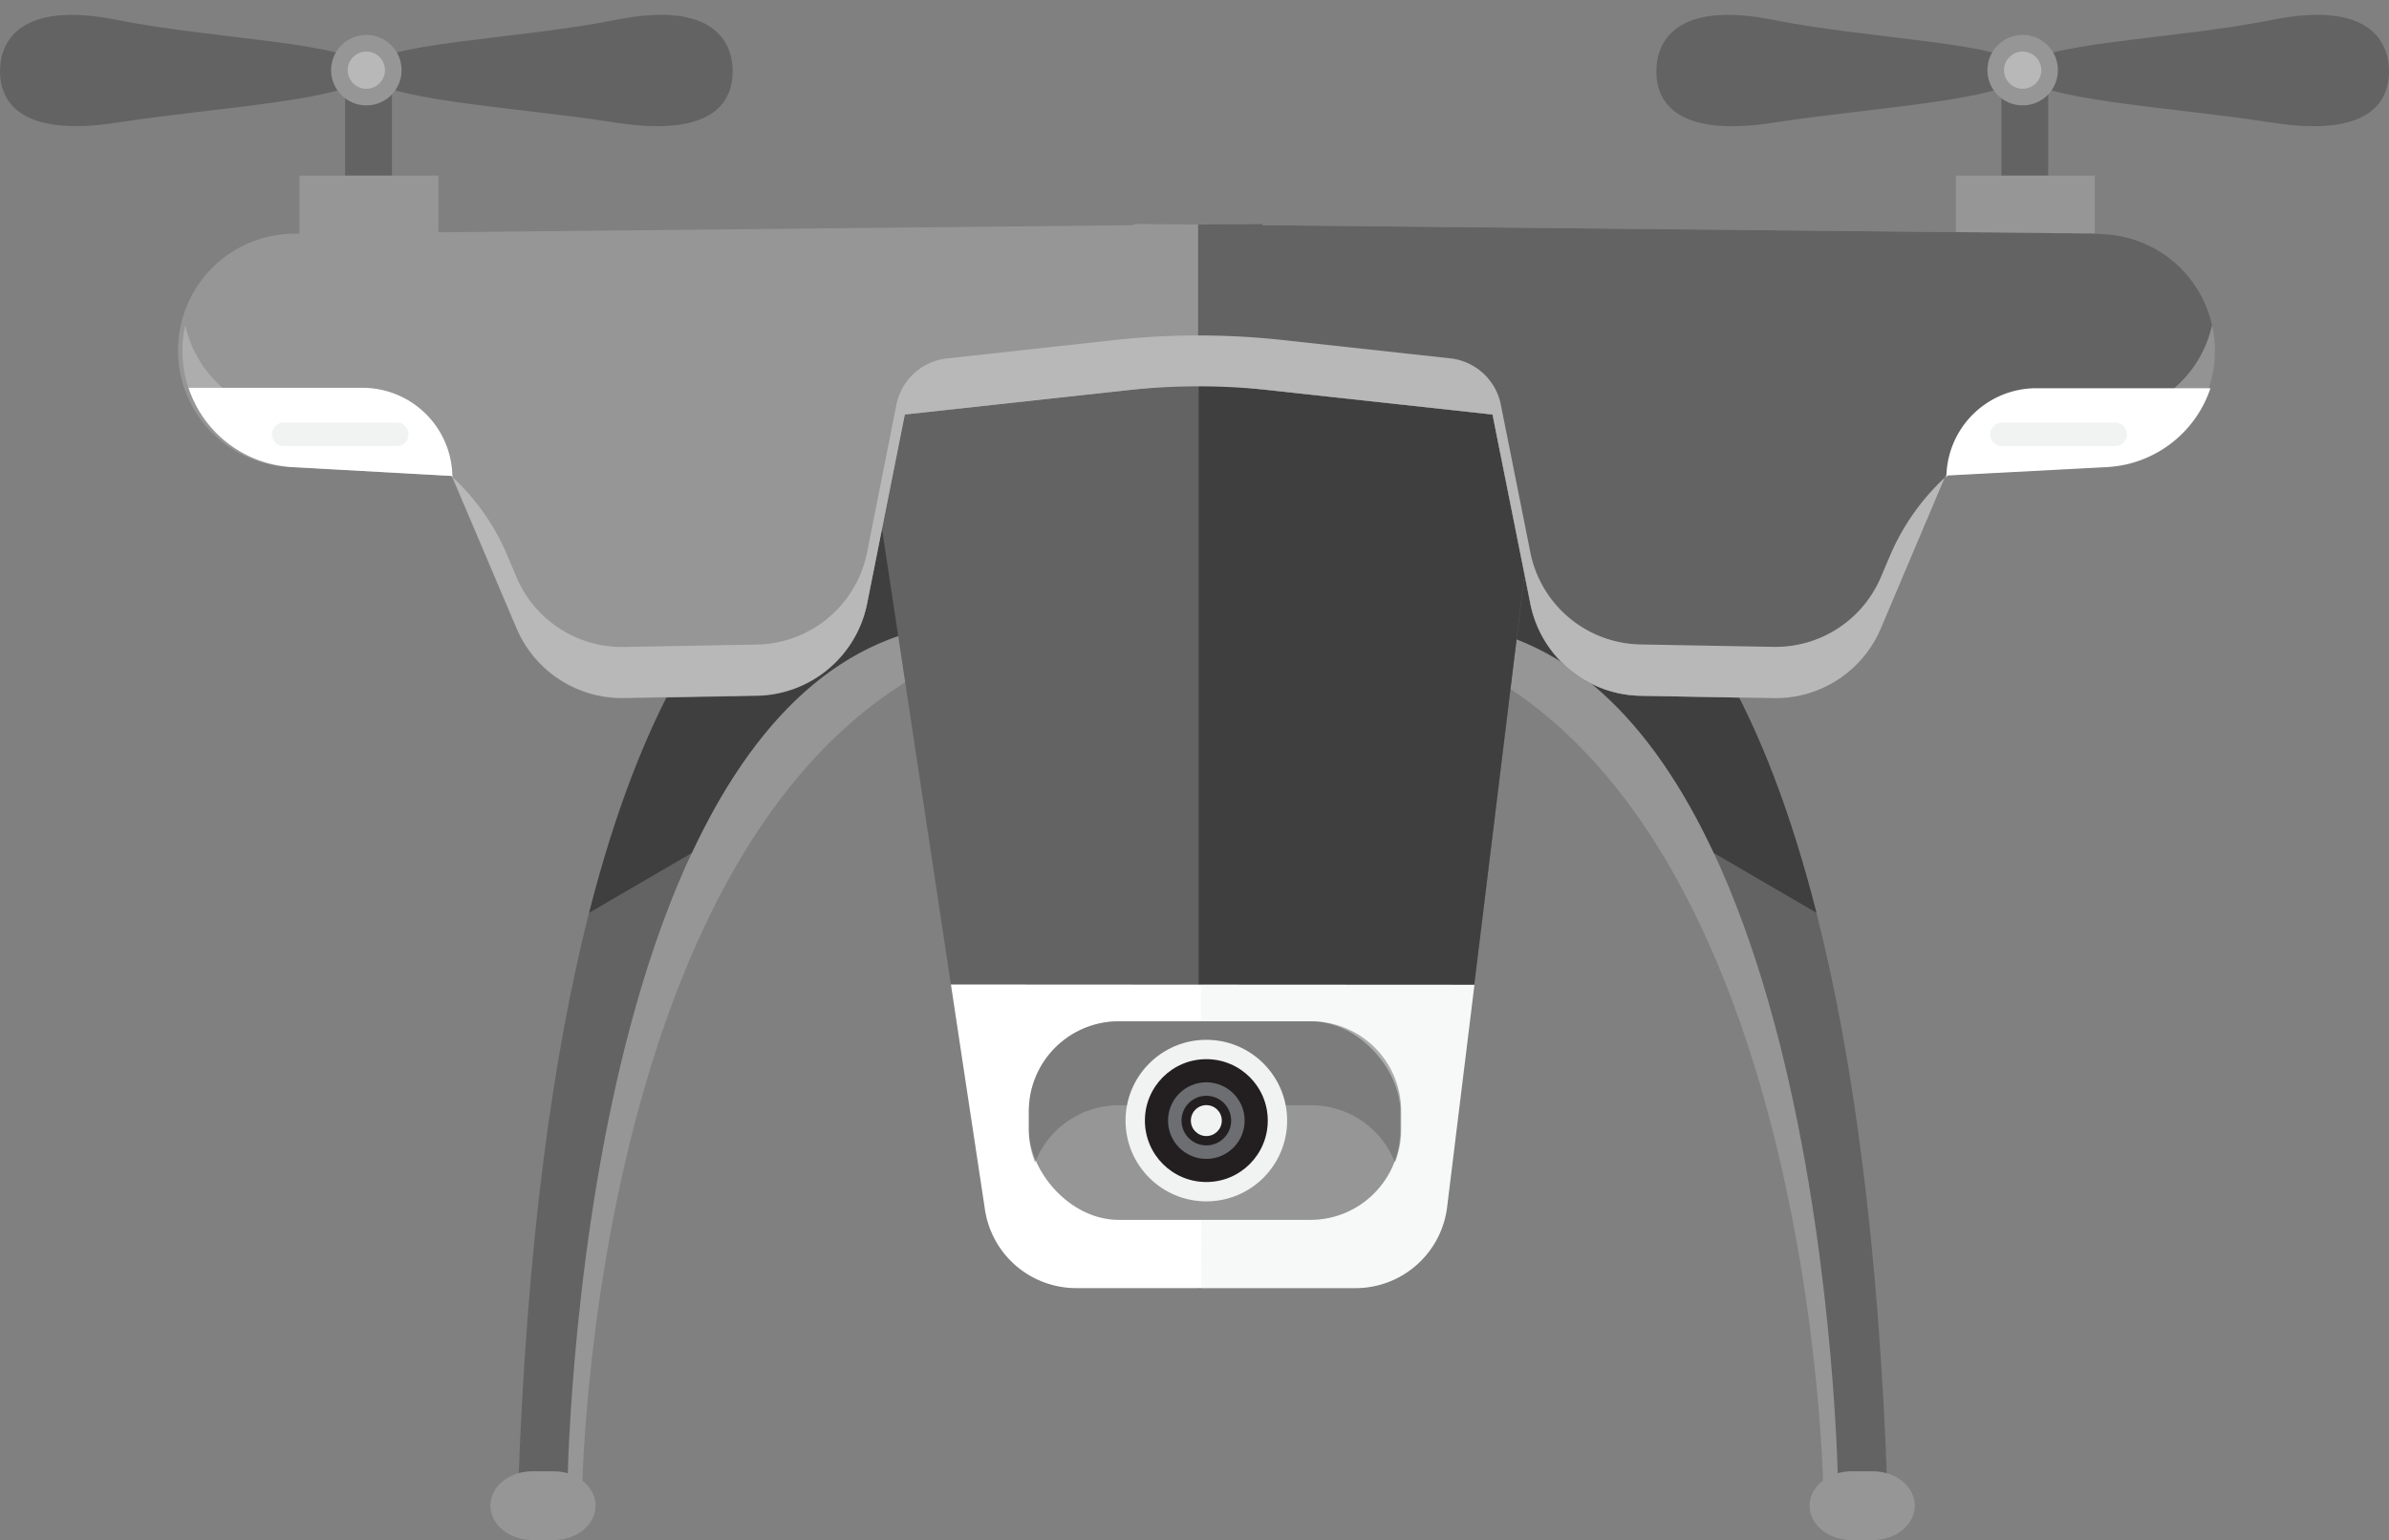 <svg xmlns="http://www.w3.org/2000/svg" viewBox="0 -1.41 227.07 146.42"><rect x="0" y="-1.41" width="227.07" height="146.42" fill="#808080" stroke="none"/><title>Depositphotos_107773518_01</title><g data-name="Layer 2"><path d="M215.9.49c-9.28 1.87-22.68 2.16-23.65 4.59-1-2.43-14.37-2.73-23.65-4.59-9.44-1.9-11.17 2.18-11.17 4.88s1.66 6.36 11.17 4.88 22.7-2.15 23.65-4.6c1 2.45 14.07 3.09 23.65 4.59s11.17-2.18 11.17-4.88-1.73-6.77-11.17-4.87z" fill="#636363"/><path fill="#636363" d="M190.23 4.03h4.45V19.4h-4.45z"/><path fill="#969696" d="M185.91 15.28h13.2v11.6h-13.2z"/><circle cx="192.25" cy="5.26" r="3.35" fill="#969696"/><circle cx="192.25" cy="5.26" r="1.77" fill="#b8b8b8"/><path d="M58.47.49c-9.28 1.86-22.69 2.16-23.65 4.59-1-2.43-14.37-2.73-23.65-4.59C1.73-1.41 0 2.67 0 5.36s1.66 6.36 11.17 4.88 22.7-2.14 23.65-4.59c1 2.45 14.07 3.09 23.65 4.59s11.17-2.18 11.17-4.88S67.91-1.41 58.47.49z" fill="#636363"/><path fill="#636363" d="M32.8 4.03h4.45V19.4H32.8z"/><path fill="#969696" d="M28.47 15.28h13.2v11.6h-13.2z"/><circle cx="34.82" cy="5.26" r="3.35" fill="#969696"/><circle cx="34.82" cy="5.26" r="1.77" fill="#b8b8b8"/><path d="M49.24 140.38h6.09s1.07-80.95 49.77-82.6L93.22 47.31s-39.68-2.19-43.98 93.07z" fill="#969696"/><path d="M49.24 140.38h4.68s.83-80.94 38.27-82.59l-9.13-10.48s-30.52-2.19-33.82 93.07z" fill="#636363"/><path d="M56 85.37l9.75-5.68c5.67-12.12 14-21.36 26.45-21.91l-9.14-10.47S66 46.09 56 85.37z" fill="#3f3f3f"/><path d="M52.61 138.47h-2c-2.22 0-4 1.46-4 3.27s1.8 3.27 4 3.27h2c2.22 0 4-1.46 4-3.27s-1.79-3.27-4-3.27z" fill="#969696"/><path d="M179.4 140.38h-6.09s-1.07-80.94-49.77-82.59l11.88-10.47s39.68-2.2 43.98 93.06z" fill="#969696"/><path d="M179.4 140.38h-4.68s-.83-80.94-38.27-82.59l9.13-10.47s30.51-2.2 33.82 93.06z" fill="#636363"/><path d="M172.65 85.37l-9.75-5.68c-5.67-12.12-14-21.36-26.45-21.91l9.13-10.47s17.08-1.22 27.07 38.06z" fill="#3f3f3f"/><path d="M176 138.47h2c2.22 0 4 1.46 4 3.27s-1.8 3.27-4 3.27h-2c-2.22 0-4-1.46-4-3.27s1.81-3.27 4-3.27z" fill="#969696"/><path d="M82.21 38.13l11.38 75.3a8.78 8.78 0 0 0 8.7 7.63h26.54a8.78 8.78 0 0 0 8.73-7.84l9.56-78.07-29.23-9.41z" fill="#636363"/><path d="M113.93 27.11v93.95h14.89a8.78 8.78 0 0 0 8.73-7.84l9.56-78.07-29.23-9.41z" fill="#3f3f3f"/><path d="M90.38 92.19l3.21 21.24a8.78 8.78 0 0 0 8.7 7.63h26.54a8.78 8.78 0 0 0 8.73-7.84l2.58-21z" fill="#fff"/><path d="M114.18 121.06h14.65a8.78 8.78 0 0 0 8.73-7.84l2.58-21h-26z" fill="#f1f2f2" opacity=".5"/><rect x="97.79" y="95.69" width="35.31" height="18.88" rx="8.55" ry="8.55" fill="#969696"/><path d="M124.55 95.69h-18.21a8.55 8.55 0 0 0-8.55 8.55V106a8.51 8.51 0 0 0 .59 3.11 8.55 8.55 0 0 1 8-5.44h18.21a8.55 8.55 0 0 1 8 5.44 8.51 8.51 0 0 0 .59-3.11v-1.78a8.55 8.55 0 0 0-8.63-8.53z" fill="#636363" opacity=".5"/><circle cx="114.66" cy="105.13" r="7.68" fill="#f1f2f2"/><circle cx="114.66" cy="105.13" r="5.84" fill="#231f20"/><circle cx="114.66" cy="105.13" r="3.64" fill="#6d6e71"/><circle cx="114.66" cy="105.13" r="2.36" fill="#231f20"/><circle cx="114.66" cy="105.13" r="1.47" fill="#f1f2f2"/><path d="M199.53 20.8L120 20v-.12l-6.12.06-6.12-.06V20l-79.48.81A11.09 11.09 0 0 0 27.76 43l15.16.84 6.17 14.52a10.88 10.88 0 0 0 10.21 6.62l12.63-.23A10.88 10.88 0 0 0 82.41 56L86 38l27.92-3.05L141.86 38l3.6 18a10.88 10.88 0 0 0 10.47 8.74l12.63.23a10.88 10.88 0 0 0 10.21-6.62l6.17-14.52L200.1 43a11.09 11.09 0 0 0-.58-22.16z" fill="#969696"/><path d="M199.53 20.8L120 20v-.12l-6.12.06v15L141.86 38l3.6 18a10.88 10.88 0 0 0 10.47 8.74l12.63.23a10.88 10.88 0 0 0 10.21-6.62l6.17-14.52L200.1 43a11.09 11.09 0 0 0-.58-22.16z" fill="#636363"/><path d="M42.82 43.8l.16.14-.06-.14z" fill="#c4c4c4" opacity=".5"/><path d="M179.62 51.47l-.85 2a10.88 10.88 0 0 1-10.21 6.62l-12.63-.23a10.88 10.88 0 0 1-10.47-8.74l-2.81-14.06a5.51 5.51 0 0 0-4.8-4.4l-15.92-1.74a73.53 73.53 0 0 0-16 0L90 32.67a5.51 5.51 0 0 0-4.8 4.4l-2.79 14.06a10.88 10.88 0 0 1-10.47 8.74l-12.63.23a10.88 10.88 0 0 1-10.21-6.62l-.91-2.15A21.57 21.57 0 0 0 43 43.94l6.11 14.38a10.88 10.88 0 0 0 10.21 6.62l12.63-.23A10.88 10.88 0 0 0 82.41 56L86 38l21.15-2.31a62.33 62.33 0 0 1 13.55 0L141.86 38l3.6 18a10.88 10.88 0 0 0 10.47 8.74l12.63.23a10.88 10.88 0 0 0 10.21-6.62L184.85 44a21.81 21.81 0 0 0-5.23 7.47z" fill="#b8b8b8"/><path d="M27.76 38.12a11 11 0 0 1-10.15-8.62 11 11 0 0 0 .25 5.81A11.32 11.32 0 0 0 28.09 43l14.72.82a21.58 21.58 0 0 0-13.31-5.58z" fill="#c4c4c4" opacity=".5"/><path d="M184.85 44l.27-.23h-.17z" fill="#c4c4c4" opacity=".5"/><path d="M200.1 38.12l-1.59.09a21.82 21.82 0 0 0-13.4 5.58l14.66-.79A11.32 11.32 0 0 0 210 35.31a11 11 0 0 0 .25-5.81 11 11 0 0 1-10.15 8.62z" fill="#c4c4c4" opacity=".5"/><path d="M34.46 35.46H17.92A11 11 0 0 0 27.76 43l15.16.84.08.16a8.55 8.55 0 0 0-8.54-8.54z" fill="#fff"/><path d="M37.82 38.77H27.07a1.12 1.12 0 1 0 0 2.23h10.75a1.12 1.12 0 0 0 0-2.23z" fill="#f1f2f2"/><path d="M185 44l.09-.2 15.16-.8a11 11 0 0 0 9.85-7.5h-16.55A8.55 8.55 0 0 0 185 44z" fill="#fff"/><path d="M200.94 38.77h-10.75a1.12 1.12 0 0 0 0 2.23h10.75a1.12 1.12 0 1 0 0-2.23z" fill="#f1f2f2"/></g></svg>